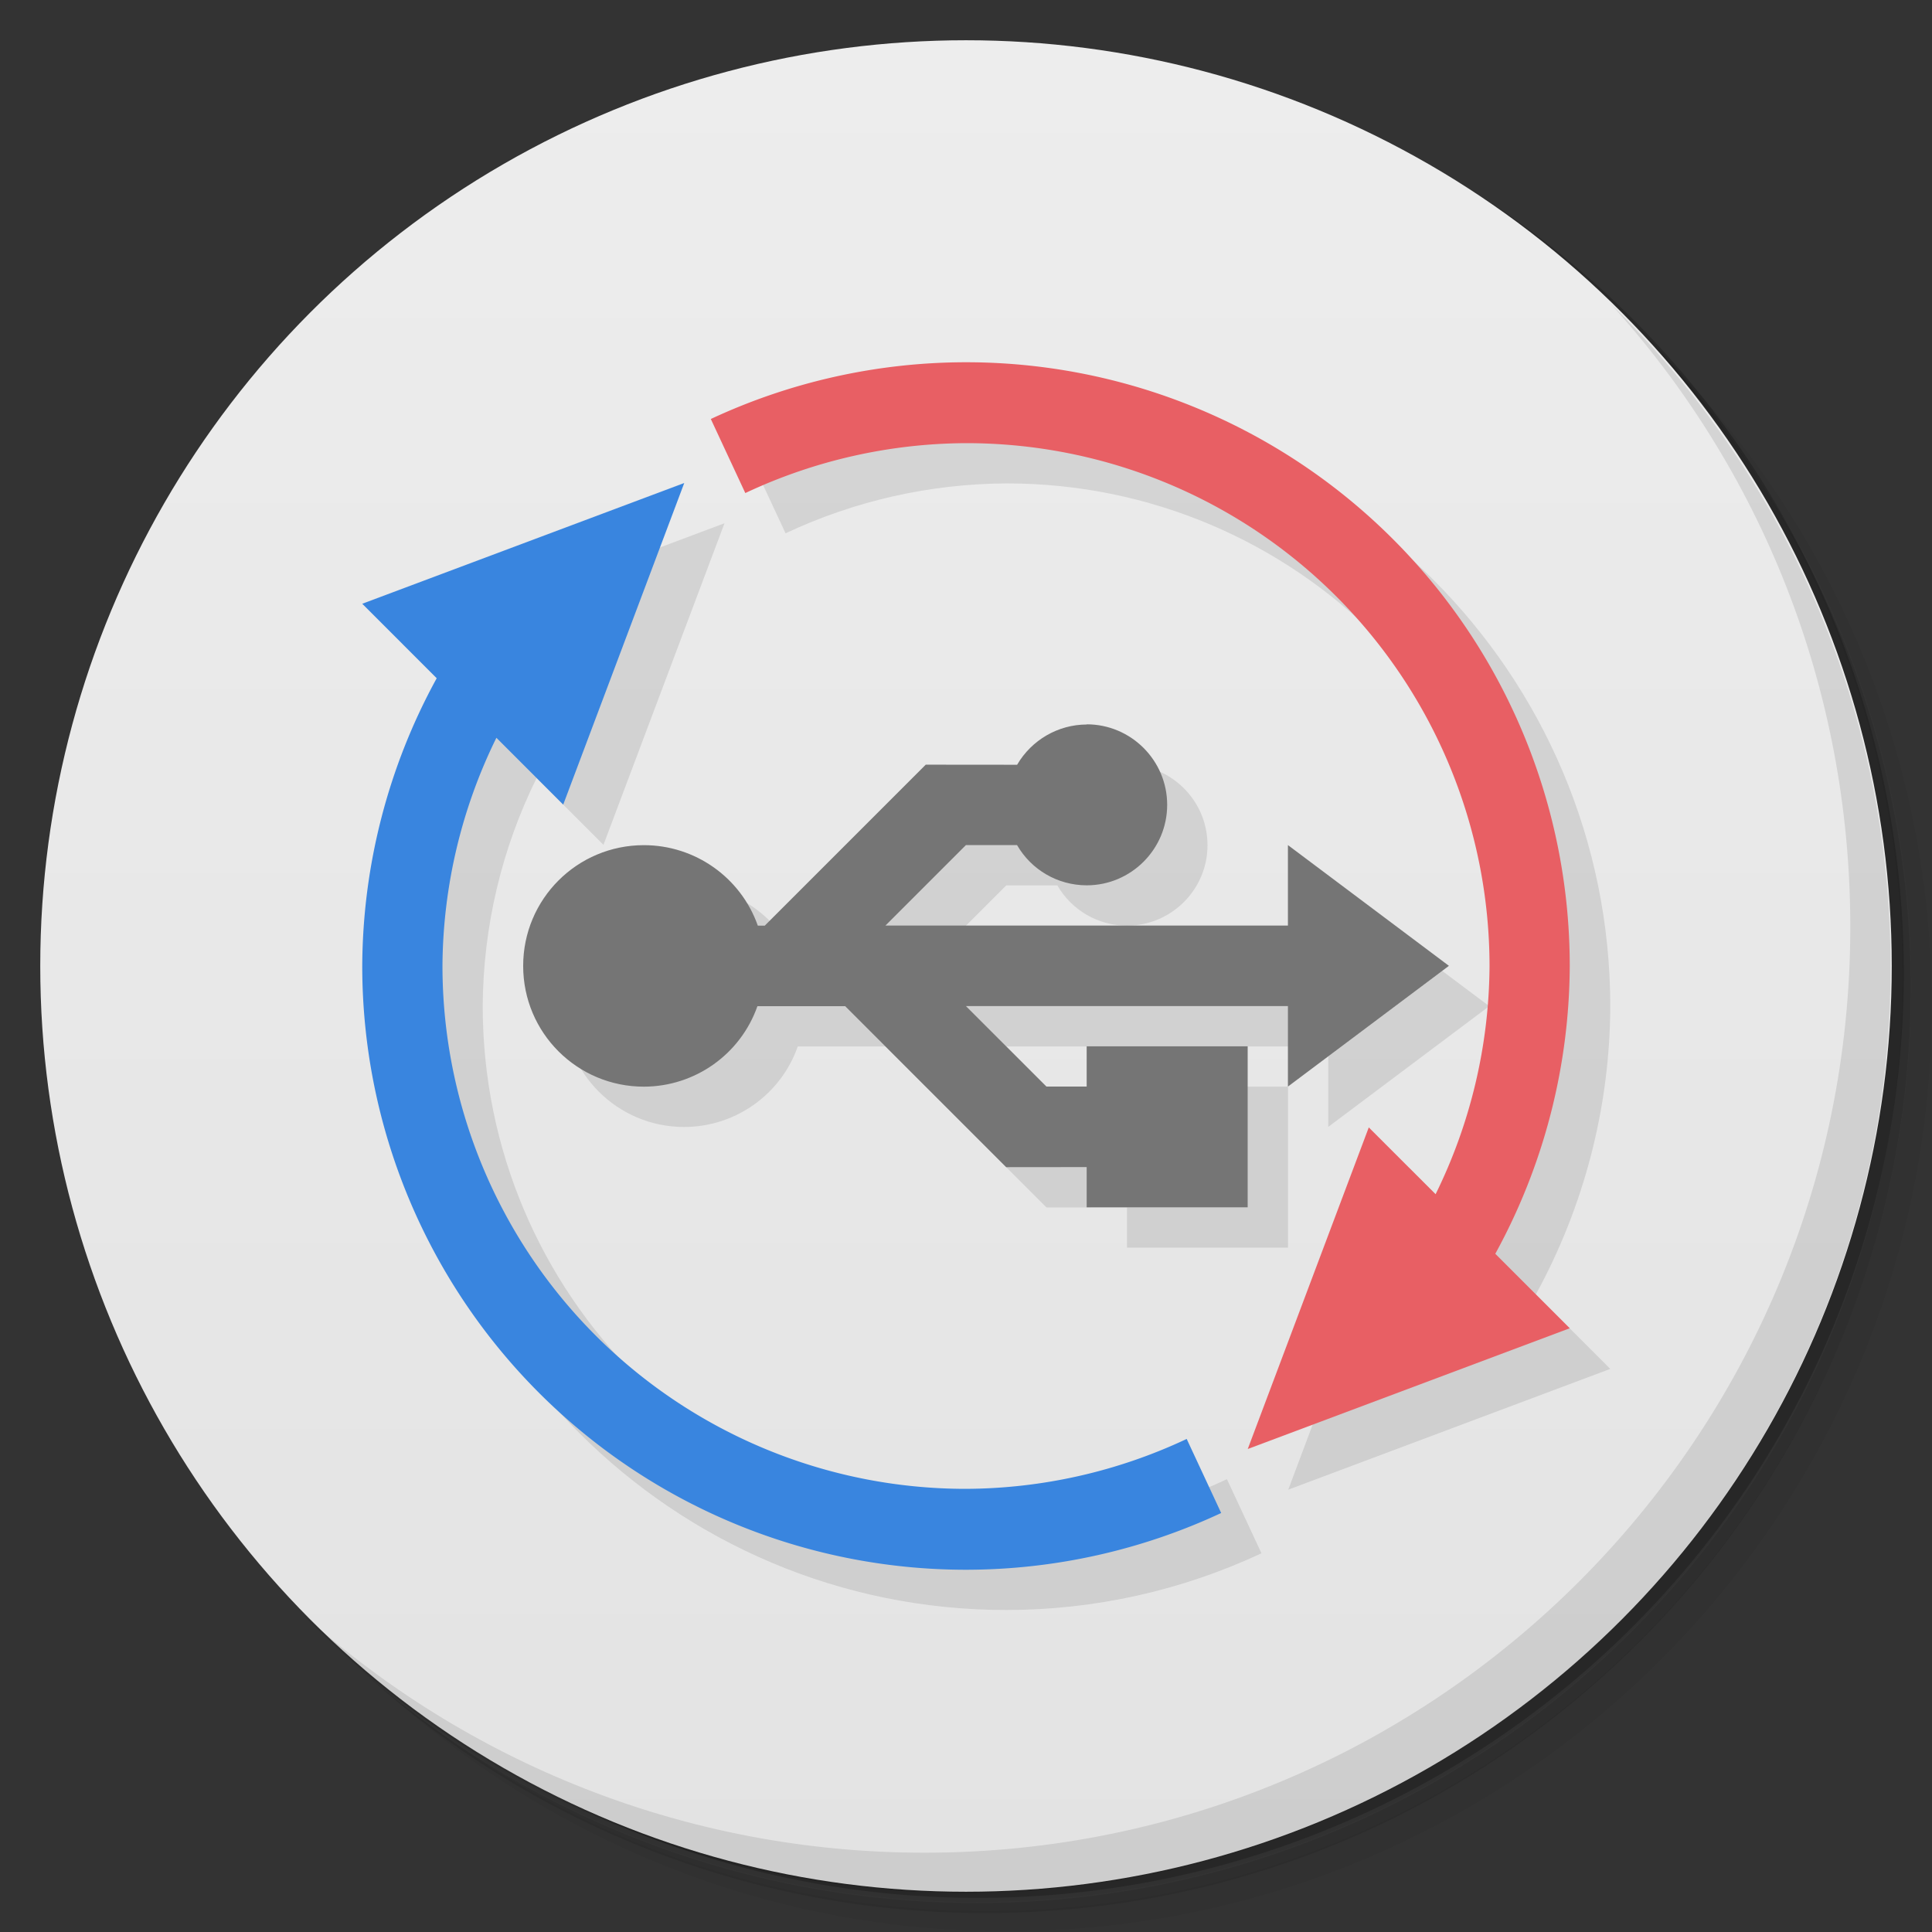 <?xml version="1.0" encoding="UTF-8"?>
<svg version="1.1" viewBox="0 0 48 48" xmlns="http://www.w3.org/2000/svg">
 <rect x="0" y="0" width="48" height="48" fill="#333333" stroke="none"/>
 <defs>
  <linearGradient id="bg" x2="0" y1="1" y2="47" gradientUnits="userSpaceOnUse">
   <stop style="stop-color:#ededed" offset="0"/>
   <stop style="stop-color:#e3e3e3" offset="1"/>
  </linearGradient>
 </defs>
 <path d="m36.3 5c5.86 4.06 9.69 10.8 9.69 18.5 0 12.4-10.1 22.5-22.5 22.5-7.67 0-14.4-3.83-18.5-9.69 1.04 1.82 2.31 3.5 3.78 4.97 4.08 3.71 9.51 5.97 15.5 5.97 12.7 0 23-10.3 23-23 0-5.95-2.26-11.4-5.97-15.5-1.47-1.48-3.15-2.74-4.97-3.78zm4.97 3.78c3.85 4.11 6.22 9.64 6.22 15.7 0 12.7-10.3 23-23 23-6.08 0-11.6-2.36-15.7-6.22 4.16 4.14 9.88 6.72 16.2 6.72 12.7 0 23-10.3 23-23 0-6.34-2.58-12.1-6.72-16.2z" style="opacity:.05"/>
 <path d="m41.3 8.78c3.71 4.08 5.97 9.51 5.97 15.5 0 12.7-10.3 23-23 23-5.95 0-11.4-2.26-15.5-5.97 4.11 3.85 9.64 6.22 15.7 6.22 12.7 0 23-10.3 23-23 0-6.08-2.36-11.6-6.22-15.7z" style="opacity:.1"/>
 <path d="m31.2 2.38c8.62 3.15 14.8 11.4 14.8 21.1 0 12.4-10.1 22.5-22.5 22.5-9.71 0-18-6.14-21.1-14.8a23 23 0 0 0 44.9-7 23 23 0 0 0-16-21.9z" style="opacity:.2"/>
 <circle cx="24" cy="24" r="23" style="fill:url(#bg)"/>
 <path d="m40 7.53c3.71 4.08 5.97 9.51 5.97 15.5 0 12.7-10.3 23-23 23-5.95 0-11.4-2.26-15.5-5.97 4.18 4.29 10 6.97 16.5 6.97 12.7 0 23-10.3 23-23 0-6.46-2.68-12.3-6.97-16.5z" style="opacity:.1"/>
 <path d="m25 10c-2.19 2.29e-4 -4.36 0.481-6.34 1.41l0.857 1.84c1.72-0.81 3.59-1.23 5.49-1.24 7.18 0 13 5.82 13 13-0.012 1.96-0.468 3.9-1.34 5.66l-1.66-1.66-3 8 8-3-1.85-1.85c1.2-2.19 1.84-4.65 1.85-7.15 1e-6 -8.28-6.72-15-15-15zm-7 3-8 3 1.85 1.85c-1.2 2.19-1.84 4.65-1.85 7.15-6e-7 8.28 6.72 15 15 15 2.19-2.29e-4 4.36-0.481 6.34-1.41l-0.857-1.84c-1.72 0.81-3.59 1.23-5.49 1.24-7.18 0-13-5.82-13-13 0.012-1.96 0.468-3.9 1.34-5.66l1.66 1.66zm10 6-4 1-4.17 4c-0.424-1.2-1.56-2-2.83-2-1.66 0-3 1.34-3 3s1.34 3 3 3c1.27-0.003 2.4-0.804 2.82-2h2.18l4 4 2-2e-3v1h4v-4h-6l-1-1h8v2l4-3-4-3v2h-10l2-2h1.27c0.356 0.617 1.01 0.998 1.73 1 1.1 0 2-0.895 2-2-1.5e-5 -1.1-0.895-2-2-2z" style="opacity:.1"/>
 <path d="m17 12-8 3 1.85 1.85a15 15 0 0 0-1.85 7.15 15 15 0 0 0 15 15 15 15 0 0 0 6.34-1.41l-0.857-1.84a13 13 0 0 1-5.49 1.24 13 13 0 0 1-13-13 13 13 0 0 1 1.34-5.66l1.66 1.66z" style="fill:#3985df"/>
 <path d="m31 36 8-3-1.85-1.85a15 15 0 0 0 1.85-7.15 15 15 0 0 0-15-15 15 15 0 0 0-6.34 1.41l0.857 1.84a13 13 0 0 1 5.49-1.24 13 13 0 0 1 13 13 13 13 0 0 1-1.34 5.66l-1.66-1.66z" style="fill:#e85f64"/>
 <path d="m27 18c-0.713 0.002-1.37 0.384-1.73 1l-2.27-0.002-4 4-0.172-3.8e-5c-0.424-1.2-1.56-2-2.83-2-1.66 0-3 1.34-3 3s1.34 3 3 3c1.27-0.003 2.4-0.804 2.82-2l2.18 3.8e-5 4 4 2-2e-3v1h4v-4h-4l1.1e-5 1h-1l-2-2 8-3.8e-5 1.8e-5 2 4-3-4-3-1.8e-5 2-10 3.8e-5 2-2 1.27-3.8e-5c0.356 0.617 1.01 0.998 1.73 1 1.1 0 2-0.895 2-2-1.5e-5 -1.1-0.895-2-2-2z" style="fill:#757575"/>
</svg>

